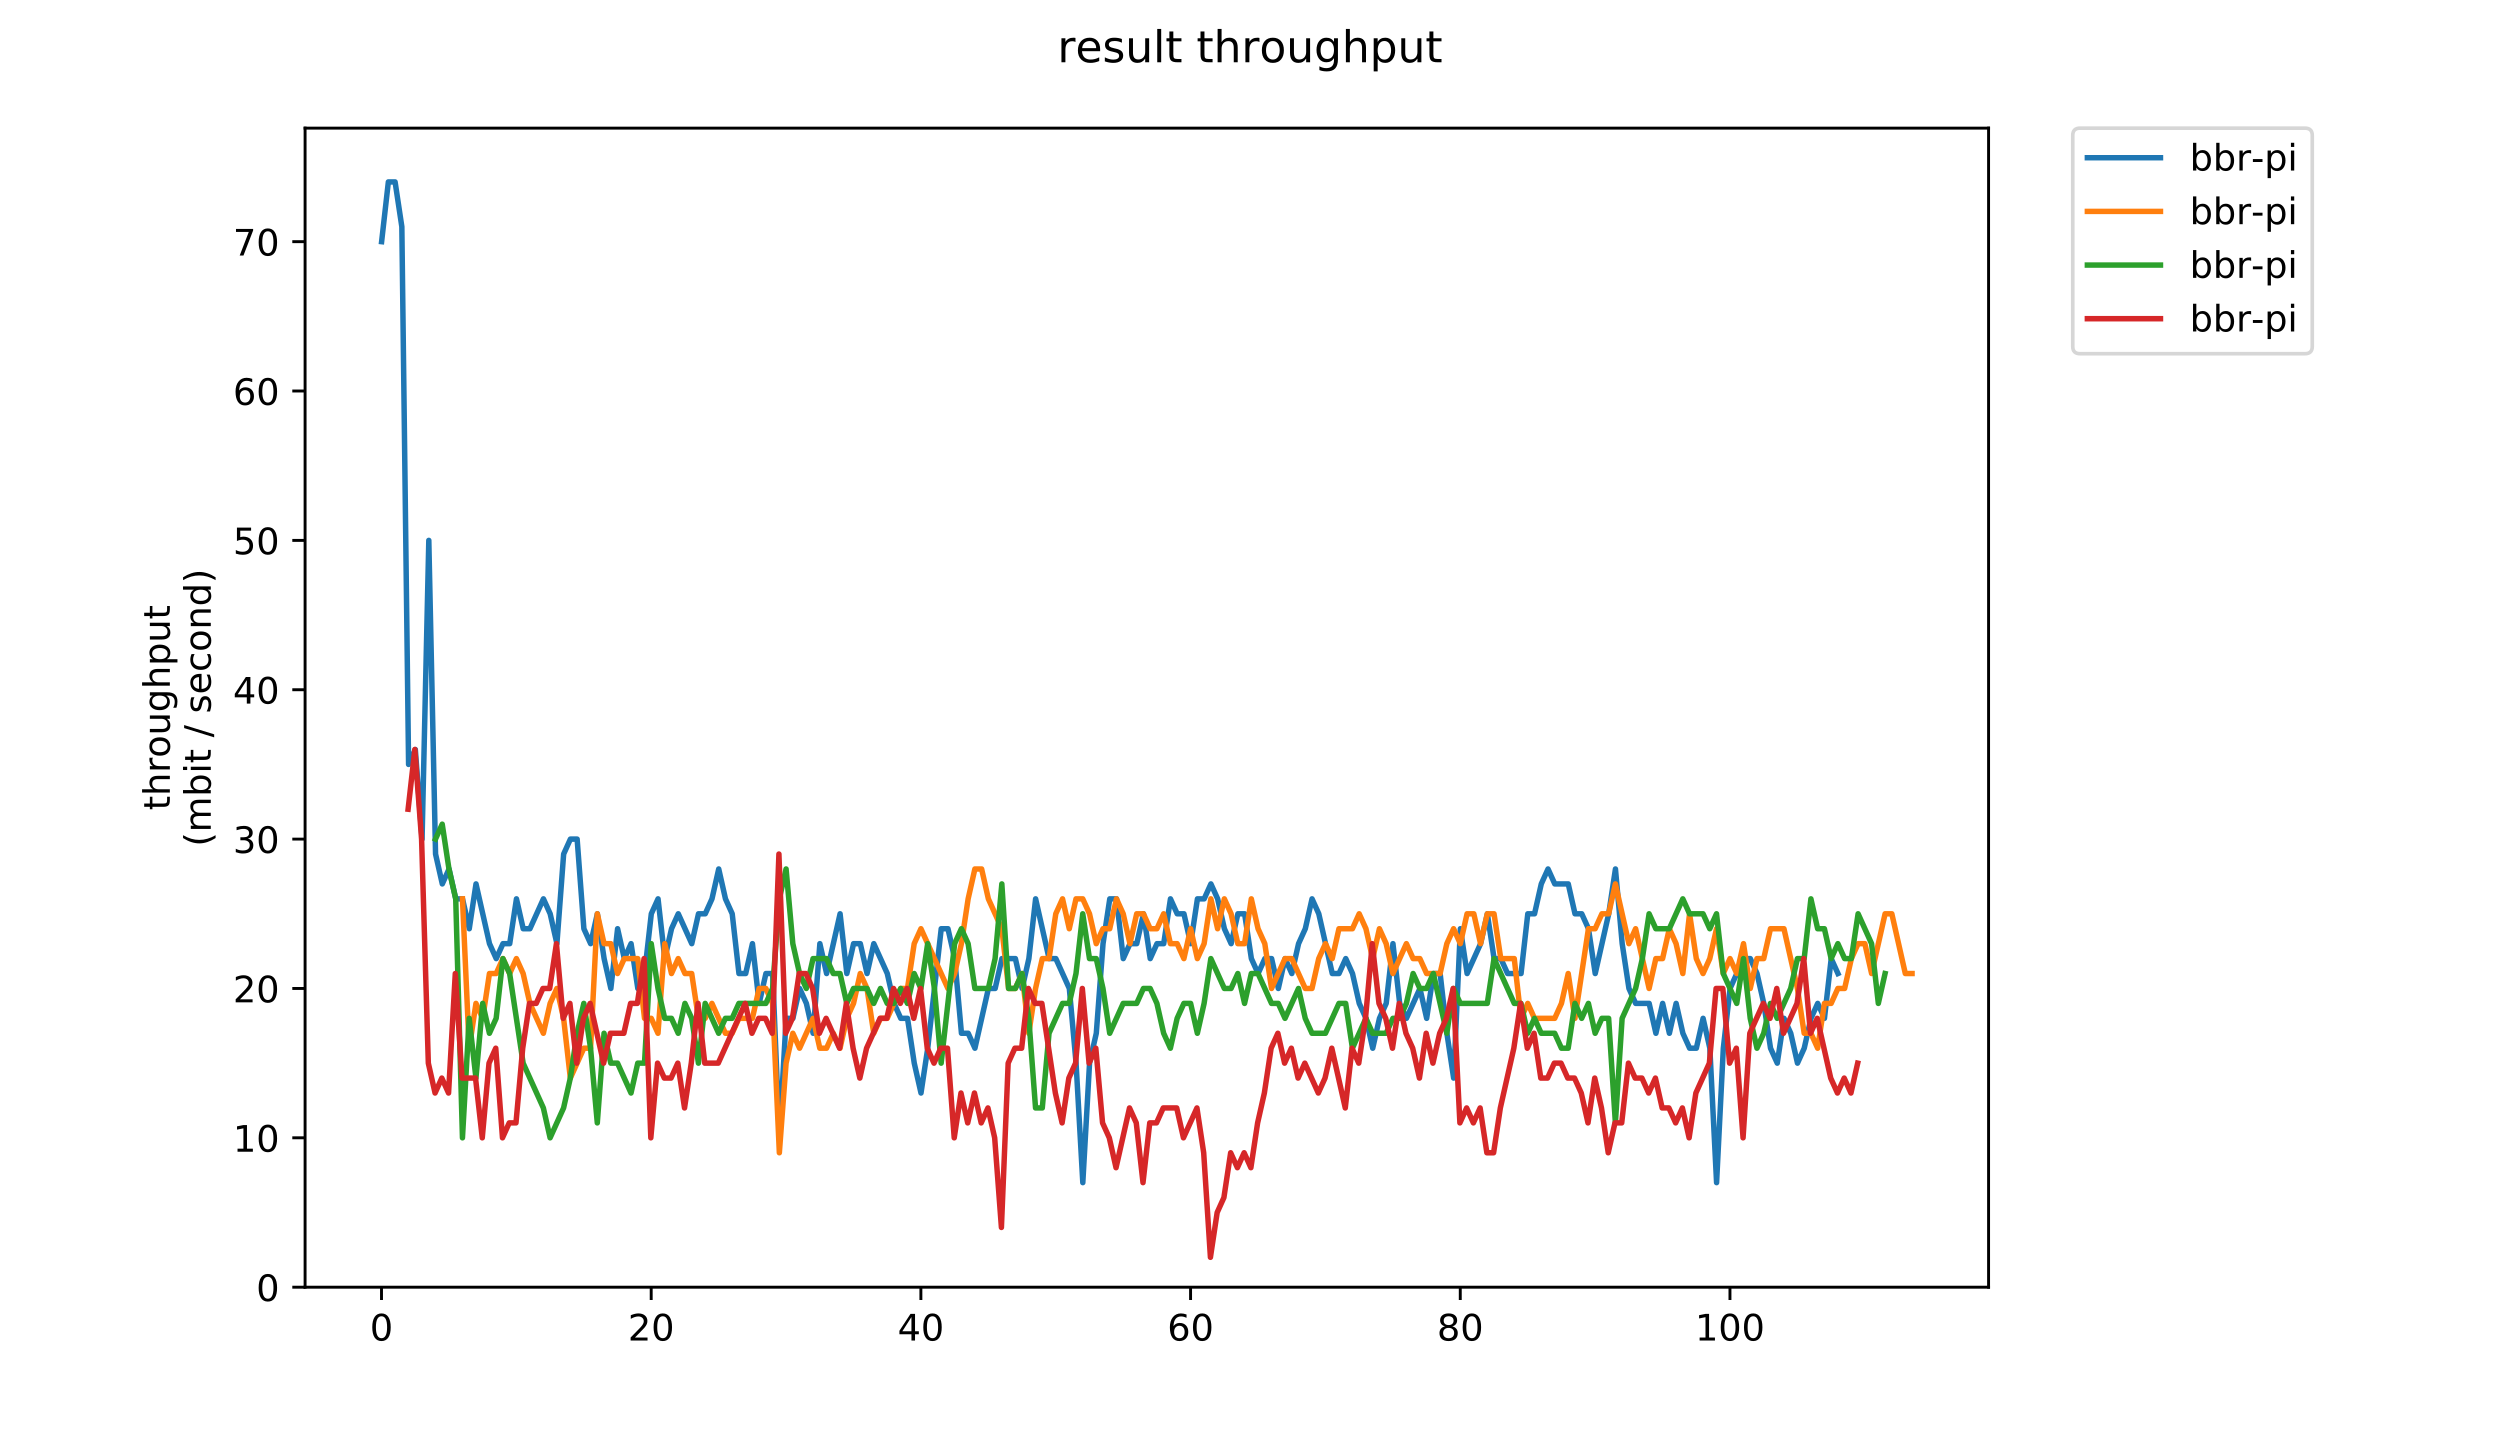 <?xml version="1.0" encoding="utf-8" standalone="no"?>
<!DOCTYPE svg PUBLIC "-//W3C//DTD SVG 1.1//EN"
  "http://www.w3.org/Graphics/SVG/1.1/DTD/svg11.dtd">
<!-- Created with matplotlib (https://matplotlib.org/) -->
<svg height="396pt" version="1.1" viewBox="0 0 684 396" width="684pt" xmlns="http://www.w3.org/2000/svg" xmlns:xlink="http://www.w3.org/1999/xlink">
 <defs>
  <style type="text/css">
*{stroke-linecap:butt;stroke-linejoin:round;}
  </style>
 </defs>
 <g id="figure_1">
  <g id="patch_1">
   <path d="M 0 396 
L 684 396 
L 684 0 
L 0 0 
z
" style="fill:#ffffff;"/>
  </g>
  <g id="axes_1">
   <g id="patch_2">
    <path d="M 83.472 352.174 
L 544.074 352.174 
L 544.074 35.062 
L 83.472 35.062 
z
" style="fill:#ffffff;"/>
   </g>
   <g id="matplotlib.axis_1">
    <g id="xtick_1">
     <g id="line2d_1">
      <defs>
       <path d="M 0 0 
L 0 3.5 
" id="m82fa3a134d" style="stroke:#000000;stroke-width:0.8;"/>
      </defs>
      <g>
       <use style="stroke:#000000;stroke-width:0.8;" x="104.379" xlink:href="#m82fa3a134d" y="352.174"/>
      </g>
     </g>
     <g id="text_1">
      <!-- 0 -->
      <defs>
       <path d="M 31.781 66.406 
Q 24.172 66.406 20.328 58.906 
Q 16.5 51.422 16.5 36.375 
Q 16.5 21.391 20.328 13.891 
Q 24.172 6.391 31.781 6.391 
Q 39.453 6.391 43.281 13.891 
Q 47.125 21.391 47.125 36.375 
Q 47.125 51.422 43.281 58.906 
Q 39.453 66.406 31.781 66.406 
z
M 31.781 74.219 
Q 44.047 74.219 50.516 64.516 
Q 56.984 54.828 56.984 36.375 
Q 56.984 17.969 50.516 8.266 
Q 44.047 -1.422 31.781 -1.422 
Q 19.531 -1.422 13.062 8.266 
Q 6.594 17.969 6.594 36.375 
Q 6.594 54.828 13.062 64.516 
Q 19.531 74.219 31.781 74.219 
z
" id="DejaVuSans-48"/>
      </defs>
      <g transform="translate(101.198 366.773)scale(0.1 -0.1)">
       <use xlink:href="#DejaVuSans-48"/>
      </g>
     </g>
    </g>
    <g id="xtick_2">
     <g id="line2d_2">
      <g>
       <use style="stroke:#000000;stroke-width:0.8;" x="178.167" xlink:href="#m82fa3a134d" y="352.174"/>
      </g>
     </g>
     <g id="text_2">
      <!-- 20 -->
      <defs>
       <path d="M 19.188 8.297 
L 53.609 8.297 
L 53.609 0 
L 7.328 0 
L 7.328 8.297 
Q 12.938 14.109 22.625 23.891 
Q 32.328 33.688 34.812 36.531 
Q 39.547 41.844 41.422 45.531 
Q 43.312 49.219 43.312 52.781 
Q 43.312 58.594 39.234 62.25 
Q 35.156 65.922 28.609 65.922 
Q 23.969 65.922 18.812 64.312 
Q 13.672 62.703 7.812 59.422 
L 7.812 69.391 
Q 13.766 71.781 18.938 73 
Q 24.125 74.219 28.422 74.219 
Q 39.75 74.219 46.484 68.547 
Q 53.219 62.891 53.219 53.422 
Q 53.219 48.922 51.531 44.891 
Q 49.859 40.875 45.406 35.406 
Q 44.188 33.984 37.641 27.219 
Q 31.109 20.453 19.188 8.297 
z
" id="DejaVuSans-50"/>
      </defs>
      <g transform="translate(171.804 366.773)scale(0.1 -0.1)">
       <use xlink:href="#DejaVuSans-50"/>
       <use x="63.623" xlink:href="#DejaVuSans-48"/>
      </g>
     </g>
    </g>
    <g id="xtick_3">
     <g id="line2d_3">
      <g>
       <use style="stroke:#000000;stroke-width:0.8;" x="251.954" xlink:href="#m82fa3a134d" y="352.174"/>
      </g>
     </g>
     <g id="text_3">
      <!-- 40 -->
      <defs>
       <path d="M 37.797 64.312 
L 12.891 25.391 
L 37.797 25.391 
z
M 35.203 72.906 
L 47.609 72.906 
L 47.609 25.391 
L 58.016 25.391 
L 58.016 17.188 
L 47.609 17.188 
L 47.609 0 
L 37.797 0 
L 37.797 17.188 
L 4.891 17.188 
L 4.891 26.703 
z
" id="DejaVuSans-52"/>
      </defs>
      <g transform="translate(245.592 366.773)scale(0.1 -0.1)">
       <use xlink:href="#DejaVuSans-52"/>
       <use x="63.623" xlink:href="#DejaVuSans-48"/>
      </g>
     </g>
    </g>
    <g id="xtick_4">
     <g id="line2d_4">
      <g>
       <use style="stroke:#000000;stroke-width:0.8;" x="325.741" xlink:href="#m82fa3a134d" y="352.174"/>
      </g>
     </g>
     <g id="text_4">
      <!-- 60 -->
      <defs>
       <path d="M 33.016 40.375 
Q 26.375 40.375 22.484 35.828 
Q 18.609 31.297 18.609 23.391 
Q 18.609 15.531 22.484 10.953 
Q 26.375 6.391 33.016 6.391 
Q 39.656 6.391 43.531 10.953 
Q 47.406 15.531 47.406 23.391 
Q 47.406 31.297 43.531 35.828 
Q 39.656 40.375 33.016 40.375 
z
M 52.594 71.297 
L 52.594 62.312 
Q 48.875 64.062 45.094 64.984 
Q 41.312 65.922 37.594 65.922 
Q 27.828 65.922 22.672 59.328 
Q 17.531 52.734 16.797 39.406 
Q 19.672 43.656 24.016 45.922 
Q 28.375 48.188 33.594 48.188 
Q 44.578 48.188 50.953 41.516 
Q 57.328 34.859 57.328 23.391 
Q 57.328 12.156 50.688 5.359 
Q 44.047 -1.422 33.016 -1.422 
Q 20.359 -1.422 13.672 8.266 
Q 6.984 17.969 6.984 36.375 
Q 6.984 53.656 15.188 63.938 
Q 23.391 74.219 37.203 74.219 
Q 40.922 74.219 44.703 73.484 
Q 48.484 72.75 52.594 71.297 
z
" id="DejaVuSans-54"/>
      </defs>
      <g transform="translate(319.379 366.773)scale(0.1 -0.1)">
       <use xlink:href="#DejaVuSans-54"/>
       <use x="63.623" xlink:href="#DejaVuSans-48"/>
      </g>
     </g>
    </g>
    <g id="xtick_5">
     <g id="line2d_5">
      <g>
       <use style="stroke:#000000;stroke-width:0.8;" x="399.529" xlink:href="#m82fa3a134d" y="352.174"/>
      </g>
     </g>
     <g id="text_5">
      <!-- 80 -->
      <defs>
       <path d="M 31.781 34.625 
Q 24.75 34.625 20.719 30.859 
Q 16.703 27.094 16.703 20.516 
Q 16.703 13.922 20.719 10.156 
Q 24.75 6.391 31.781 6.391 
Q 38.812 6.391 42.859 10.172 
Q 46.922 13.969 46.922 20.516 
Q 46.922 27.094 42.891 30.859 
Q 38.875 34.625 31.781 34.625 
z
M 21.922 38.812 
Q 15.578 40.375 12.031 44.719 
Q 8.5 49.078 8.5 55.328 
Q 8.5 64.062 14.719 69.141 
Q 20.953 74.219 31.781 74.219 
Q 42.672 74.219 48.875 69.141 
Q 55.078 64.062 55.078 55.328 
Q 55.078 49.078 51.531 44.719 
Q 48 40.375 41.703 38.812 
Q 48.828 37.156 52.797 32.312 
Q 56.781 27.484 56.781 20.516 
Q 56.781 9.906 50.312 4.234 
Q 43.844 -1.422 31.781 -1.422 
Q 19.734 -1.422 13.25 4.234 
Q 6.781 9.906 6.781 20.516 
Q 6.781 27.484 10.781 32.312 
Q 14.797 37.156 21.922 38.812 
z
M 18.312 54.391 
Q 18.312 48.734 21.844 45.562 
Q 25.391 42.391 31.781 42.391 
Q 38.141 42.391 41.719 45.562 
Q 45.312 48.734 45.312 54.391 
Q 45.312 60.062 41.719 63.234 
Q 38.141 66.406 31.781 66.406 
Q 25.391 66.406 21.844 63.234 
Q 18.312 60.062 18.312 54.391 
z
" id="DejaVuSans-56"/>
      </defs>
      <g transform="translate(393.166 366.773)scale(0.1 -0.1)">
       <use xlink:href="#DejaVuSans-56"/>
       <use x="63.623" xlink:href="#DejaVuSans-48"/>
      </g>
     </g>
    </g>
    <g id="xtick_6">
     <g id="line2d_6">
      <g>
       <use style="stroke:#000000;stroke-width:0.8;" x="473.316" xlink:href="#m82fa3a134d" y="352.174"/>
      </g>
     </g>
     <g id="text_6">
      <!-- 100 -->
      <defs>
       <path d="M 12.406 8.297 
L 28.516 8.297 
L 28.516 63.922 
L 10.984 60.406 
L 10.984 69.391 
L 28.422 72.906 
L 38.281 72.906 
L 38.281 8.297 
L 54.391 8.297 
L 54.391 0 
L 12.406 0 
z
" id="DejaVuSans-49"/>
      </defs>
      <g transform="translate(463.772 366.773)scale(0.1 -0.1)">
       <use xlink:href="#DejaVuSans-49"/>
       <use x="63.623" xlink:href="#DejaVuSans-48"/>
       <use x="127.246" xlink:href="#DejaVuSans-48"/>
      </g>
     </g>
    </g>
   </g>
   <g id="matplotlib.axis_2">
    <g id="ytick_1">
     <g id="line2d_7">
      <defs>
       <path d="M 0 0 
L -3.5 0 
" id="macd292e2a1" style="stroke:#000000;stroke-width:0.8;"/>
      </defs>
      <g>
       <use style="stroke:#000000;stroke-width:0.8;" x="83.472" xlink:href="#macd292e2a1" y="352.174"/>
      </g>
     </g>
     <g id="text_7">
      <!-- 0 -->
      <g transform="translate(70.11 355.973)scale(0.1 -0.1)">
       <use xlink:href="#DejaVuSans-48"/>
      </g>
     </g>
    </g>
    <g id="ytick_2">
     <g id="line2d_8">
      <g>
       <use style="stroke:#000000;stroke-width:0.8;" x="83.472" xlink:href="#macd292e2a1" y="311.309"/>
      </g>
     </g>
     <g id="text_8">
      <!-- 10 -->
      <g transform="translate(63.747 315.108)scale(0.1 -0.1)">
       <use xlink:href="#DejaVuSans-49"/>
       <use x="63.623" xlink:href="#DejaVuSans-48"/>
      </g>
     </g>
    </g>
    <g id="ytick_3">
     <g id="line2d_9">
      <g>
       <use style="stroke:#000000;stroke-width:0.8;" x="83.472" xlink:href="#macd292e2a1" y="270.444"/>
      </g>
     </g>
     <g id="text_9">
      <!-- 20 -->
      <g transform="translate(63.747 274.244)scale(0.1 -0.1)">
       <use xlink:href="#DejaVuSans-50"/>
       <use x="63.623" xlink:href="#DejaVuSans-48"/>
      </g>
     </g>
    </g>
    <g id="ytick_4">
     <g id="line2d_10">
      <g>
       <use style="stroke:#000000;stroke-width:0.8;" x="83.472" xlink:href="#macd292e2a1" y="229.579"/>
      </g>
     </g>
     <g id="text_10">
      <!-- 30 -->
      <defs>
       <path d="M 40.578 39.312 
Q 47.656 37.797 51.625 33 
Q 55.609 28.219 55.609 21.188 
Q 55.609 10.406 48.188 4.484 
Q 40.766 -1.422 27.094 -1.422 
Q 22.516 -1.422 17.656 -0.516 
Q 12.797 0.391 7.625 2.203 
L 7.625 11.719 
Q 11.719 9.328 16.594 8.109 
Q 21.484 6.891 26.812 6.891 
Q 36.078 6.891 40.938 10.547 
Q 45.797 14.203 45.797 21.188 
Q 45.797 27.641 41.281 31.266 
Q 36.766 34.906 28.719 34.906 
L 20.219 34.906 
L 20.219 43.016 
L 29.109 43.016 
Q 36.375 43.016 40.234 45.922 
Q 44.094 48.828 44.094 54.297 
Q 44.094 59.906 40.109 62.906 
Q 36.141 65.922 28.719 65.922 
Q 24.656 65.922 20.016 65.031 
Q 15.375 64.156 9.812 62.312 
L 9.812 71.094 
Q 15.438 72.656 20.344 73.438 
Q 25.25 74.219 29.594 74.219 
Q 40.828 74.219 47.359 69.109 
Q 53.906 64.016 53.906 55.328 
Q 53.906 49.266 50.438 45.094 
Q 46.969 40.922 40.578 39.312 
z
" id="DejaVuSans-51"/>
      </defs>
      <g transform="translate(63.747 233.379)scale(0.1 -0.1)">
       <use xlink:href="#DejaVuSans-51"/>
       <use x="63.623" xlink:href="#DejaVuSans-48"/>
      </g>
     </g>
    </g>
    <g id="ytick_5">
     <g id="line2d_11">
      <g>
       <use style="stroke:#000000;stroke-width:0.8;" x="83.472" xlink:href="#macd292e2a1" y="188.715"/>
      </g>
     </g>
     <g id="text_11">
      <!-- 40 -->
      <g transform="translate(63.747 192.514)scale(0.1 -0.1)">
       <use xlink:href="#DejaVuSans-52"/>
       <use x="63.623" xlink:href="#DejaVuSans-48"/>
      </g>
     </g>
    </g>
    <g id="ytick_6">
     <g id="line2d_12">
      <g>
       <use style="stroke:#000000;stroke-width:0.8;" x="83.472" xlink:href="#macd292e2a1" y="147.85"/>
      </g>
     </g>
     <g id="text_12">
      <!-- 50 -->
      <defs>
       <path d="M 10.797 72.906 
L 49.516 72.906 
L 49.516 64.594 
L 19.828 64.594 
L 19.828 46.734 
Q 21.969 47.469 24.109 47.828 
Q 26.266 48.188 28.422 48.188 
Q 40.625 48.188 47.75 41.5 
Q 54.891 34.812 54.891 23.391 
Q 54.891 11.625 47.562 5.094 
Q 40.234 -1.422 26.906 -1.422 
Q 22.312 -1.422 17.547 -0.641 
Q 12.797 0.141 7.719 1.703 
L 7.719 11.625 
Q 12.109 9.234 16.797 8.062 
Q 21.484 6.891 26.703 6.891 
Q 35.156 6.891 40.078 11.328 
Q 45.016 15.766 45.016 23.391 
Q 45.016 31 40.078 35.438 
Q 35.156 39.891 26.703 39.891 
Q 22.75 39.891 18.812 39.016 
Q 14.891 38.141 10.797 36.281 
z
" id="DejaVuSans-53"/>
      </defs>
      <g transform="translate(63.747 151.649)scale(0.1 -0.1)">
       <use xlink:href="#DejaVuSans-53"/>
       <use x="63.623" xlink:href="#DejaVuSans-48"/>
      </g>
     </g>
    </g>
    <g id="ytick_7">
     <g id="line2d_13">
      <g>
       <use style="stroke:#000000;stroke-width:0.8;" x="83.472" xlink:href="#macd292e2a1" y="106.985"/>
      </g>
     </g>
     <g id="text_13">
      <!-- 60 -->
      <g transform="translate(63.747 110.784)scale(0.1 -0.1)">
       <use xlink:href="#DejaVuSans-54"/>
       <use x="63.623" xlink:href="#DejaVuSans-48"/>
      </g>
     </g>
    </g>
    <g id="ytick_8">
     <g id="line2d_14">
      <g>
       <use style="stroke:#000000;stroke-width:0.8;" x="83.472" xlink:href="#macd292e2a1" y="66.12"/>
      </g>
     </g>
     <g id="text_14">
      <!-- 70 -->
      <defs>
       <path d="M 8.203 72.906 
L 55.078 72.906 
L 55.078 68.703 
L 28.609 0 
L 18.312 0 
L 43.219 64.594 
L 8.203 64.594 
z
" id="DejaVuSans-55"/>
      </defs>
      <g transform="translate(63.747 69.919)scale(0.1 -0.1)">
       <use xlink:href="#DejaVuSans-55"/>
       <use x="63.623" xlink:href="#DejaVuSans-48"/>
      </g>
     </g>
    </g>
    <g id="text_15">
     <!-- throughput -->
     <defs>
      <path d="M 18.312 70.219 
L 18.312 54.688 
L 36.812 54.688 
L 36.812 47.703 
L 18.312 47.703 
L 18.312 18.016 
Q 18.312 11.328 20.141 9.422 
Q 21.969 7.516 27.594 7.516 
L 36.812 7.516 
L 36.812 0 
L 27.594 0 
Q 17.188 0 13.234 3.875 
Q 9.281 7.766 9.281 18.016 
L 9.281 47.703 
L 2.688 47.703 
L 2.688 54.688 
L 9.281 54.688 
L 9.281 70.219 
z
" id="DejaVuSans-116"/>
      <path d="M 54.891 33.016 
L 54.891 0 
L 45.906 0 
L 45.906 32.719 
Q 45.906 40.484 42.875 44.328 
Q 39.844 48.188 33.797 48.188 
Q 26.516 48.188 22.312 43.547 
Q 18.109 38.922 18.109 30.906 
L 18.109 0 
L 9.078 0 
L 9.078 75.984 
L 18.109 75.984 
L 18.109 46.188 
Q 21.344 51.125 25.703 53.562 
Q 30.078 56 35.797 56 
Q 45.219 56 50.047 50.172 
Q 54.891 44.344 54.891 33.016 
z
" id="DejaVuSans-104"/>
      <path d="M 41.109 46.297 
Q 39.594 47.172 37.812 47.578 
Q 36.031 48 33.891 48 
Q 26.266 48 22.188 43.047 
Q 18.109 38.094 18.109 28.812 
L 18.109 0 
L 9.078 0 
L 9.078 54.688 
L 18.109 54.688 
L 18.109 46.188 
Q 20.953 51.172 25.484 53.578 
Q 30.031 56 36.531 56 
Q 37.453 56 38.578 55.875 
Q 39.703 55.766 41.062 55.516 
z
" id="DejaVuSans-114"/>
      <path d="M 30.609 48.391 
Q 23.391 48.391 19.188 42.75 
Q 14.984 37.109 14.984 27.297 
Q 14.984 17.484 19.156 11.844 
Q 23.344 6.203 30.609 6.203 
Q 37.797 6.203 41.984 11.859 
Q 46.188 17.531 46.188 27.297 
Q 46.188 37.016 41.984 42.703 
Q 37.797 48.391 30.609 48.391 
z
M 30.609 56 
Q 42.328 56 49.016 48.375 
Q 55.719 40.766 55.719 27.297 
Q 55.719 13.875 49.016 6.219 
Q 42.328 -1.422 30.609 -1.422 
Q 18.844 -1.422 12.172 6.219 
Q 5.516 13.875 5.516 27.297 
Q 5.516 40.766 12.172 48.375 
Q 18.844 56 30.609 56 
z
" id="DejaVuSans-111"/>
      <path d="M 8.5 21.578 
L 8.5 54.688 
L 17.484 54.688 
L 17.484 21.922 
Q 17.484 14.156 20.5 10.266 
Q 23.531 6.391 29.594 6.391 
Q 36.859 6.391 41.078 11.031 
Q 45.312 15.672 45.312 23.688 
L 45.312 54.688 
L 54.297 54.688 
L 54.297 0 
L 45.312 0 
L 45.312 8.406 
Q 42.047 3.422 37.719 1 
Q 33.406 -1.422 27.688 -1.422 
Q 18.266 -1.422 13.375 4.438 
Q 8.5 10.297 8.5 21.578 
z
M 31.109 56 
z
" id="DejaVuSans-117"/>
      <path d="M 45.406 27.984 
Q 45.406 37.75 41.375 43.109 
Q 37.359 48.484 30.078 48.484 
Q 22.859 48.484 18.828 43.109 
Q 14.797 37.75 14.797 27.984 
Q 14.797 18.266 18.828 12.891 
Q 22.859 7.516 30.078 7.516 
Q 37.359 7.516 41.375 12.891 
Q 45.406 18.266 45.406 27.984 
z
M 54.391 6.781 
Q 54.391 -7.172 48.188 -13.984 
Q 42 -20.797 29.203 -20.797 
Q 24.469 -20.797 20.266 -20.094 
Q 16.062 -19.391 12.109 -17.922 
L 12.109 -9.188 
Q 16.062 -11.328 19.922 -12.344 
Q 23.781 -13.375 27.781 -13.375 
Q 36.625 -13.375 41.016 -8.766 
Q 45.406 -4.156 45.406 5.172 
L 45.406 9.625 
Q 42.625 4.781 38.281 2.391 
Q 33.938 0 27.875 0 
Q 17.828 0 11.672 7.656 
Q 5.516 15.328 5.516 27.984 
Q 5.516 40.672 11.672 48.328 
Q 17.828 56 27.875 56 
Q 33.938 56 38.281 53.609 
Q 42.625 51.219 45.406 46.391 
L 45.406 54.688 
L 54.391 54.688 
z
" id="DejaVuSans-103"/>
      <path d="M 18.109 8.203 
L 18.109 -20.797 
L 9.078 -20.797 
L 9.078 54.688 
L 18.109 54.688 
L 18.109 46.391 
Q 20.953 51.266 25.266 53.625 
Q 29.594 56 35.594 56 
Q 45.562 56 51.781 48.094 
Q 58.016 40.188 58.016 27.297 
Q 58.016 14.406 51.781 6.484 
Q 45.562 -1.422 35.594 -1.422 
Q 29.594 -1.422 25.266 0.953 
Q 20.953 3.328 18.109 8.203 
z
M 48.688 27.297 
Q 48.688 37.203 44.609 42.844 
Q 40.531 48.484 33.406 48.484 
Q 26.266 48.484 22.188 42.844 
Q 18.109 37.203 18.109 27.297 
Q 18.109 17.391 22.188 11.75 
Q 26.266 6.109 33.406 6.109 
Q 40.531 6.109 44.609 11.75 
Q 48.688 17.391 48.688 27.297 
z
" id="DejaVuSans-112"/>
     </defs>
     <g transform="translate(46.47 221.675)rotate(-90)scale(0.1 -0.1)">
      <use xlink:href="#DejaVuSans-116"/>
      <use x="39.209" xlink:href="#DejaVuSans-104"/>
      <use x="102.588" xlink:href="#DejaVuSans-114"/>
      <use x="143.67" xlink:href="#DejaVuSans-111"/>
      <use x="204.852" xlink:href="#DejaVuSans-117"/>
      <use x="268.23" xlink:href="#DejaVuSans-103"/>
      <use x="331.707" xlink:href="#DejaVuSans-104"/>
      <use x="395.086" xlink:href="#DejaVuSans-112"/>
      <use x="458.562" xlink:href="#DejaVuSans-117"/>
      <use x="521.941" xlink:href="#DejaVuSans-116"/>
     </g>
     <!-- (mbit / second) -->
     <defs>
      <path d="M 31 75.875 
Q 24.469 64.656 21.281 53.656 
Q 18.109 42.672 18.109 31.391 
Q 18.109 20.125 21.312 9.062 
Q 24.516 -2 31 -13.188 
L 23.188 -13.188 
Q 15.875 -1.703 12.234 9.375 
Q 8.594 20.453 8.594 31.391 
Q 8.594 42.281 12.203 53.312 
Q 15.828 64.359 23.188 75.875 
z
" id="DejaVuSans-40"/>
      <path d="M 52 44.188 
Q 55.375 50.25 60.062 53.125 
Q 64.75 56 71.094 56 
Q 79.641 56 84.281 50.016 
Q 88.922 44.047 88.922 33.016 
L 88.922 0 
L 79.891 0 
L 79.891 32.719 
Q 79.891 40.578 77.094 44.375 
Q 74.312 48.188 68.609 48.188 
Q 61.625 48.188 57.562 43.547 
Q 53.516 38.922 53.516 30.906 
L 53.516 0 
L 44.484 0 
L 44.484 32.719 
Q 44.484 40.625 41.703 44.406 
Q 38.922 48.188 33.109 48.188 
Q 26.219 48.188 22.156 43.531 
Q 18.109 38.875 18.109 30.906 
L 18.109 0 
L 9.078 0 
L 9.078 54.688 
L 18.109 54.688 
L 18.109 46.188 
Q 21.188 51.219 25.484 53.609 
Q 29.781 56 35.688 56 
Q 41.656 56 45.828 52.969 
Q 50 49.953 52 44.188 
z
" id="DejaVuSans-109"/>
      <path d="M 48.688 27.297 
Q 48.688 37.203 44.609 42.844 
Q 40.531 48.484 33.406 48.484 
Q 26.266 48.484 22.188 42.844 
Q 18.109 37.203 18.109 27.297 
Q 18.109 17.391 22.188 11.75 
Q 26.266 6.109 33.406 6.109 
Q 40.531 6.109 44.609 11.75 
Q 48.688 17.391 48.688 27.297 
z
M 18.109 46.391 
Q 20.953 51.266 25.266 53.625 
Q 29.594 56 35.594 56 
Q 45.562 56 51.781 48.094 
Q 58.016 40.188 58.016 27.297 
Q 58.016 14.406 51.781 6.484 
Q 45.562 -1.422 35.594 -1.422 
Q 29.594 -1.422 25.266 0.953 
Q 20.953 3.328 18.109 8.203 
L 18.109 0 
L 9.078 0 
L 9.078 75.984 
L 18.109 75.984 
z
" id="DejaVuSans-98"/>
      <path d="M 9.422 54.688 
L 18.406 54.688 
L 18.406 0 
L 9.422 0 
z
M 9.422 75.984 
L 18.406 75.984 
L 18.406 64.594 
L 9.422 64.594 
z
" id="DejaVuSans-105"/>
      <path id="DejaVuSans-32"/>
      <path d="M 25.391 72.906 
L 33.688 72.906 
L 8.297 -9.281 
L 0 -9.281 
z
" id="DejaVuSans-47"/>
      <path d="M 44.281 53.078 
L 44.281 44.578 
Q 40.484 46.531 36.375 47.5 
Q 32.281 48.484 27.875 48.484 
Q 21.188 48.484 17.844 46.438 
Q 14.5 44.391 14.5 40.281 
Q 14.5 37.156 16.891 35.375 
Q 19.281 33.594 26.516 31.984 
L 29.594 31.297 
Q 39.156 29.25 43.188 25.516 
Q 47.219 21.781 47.219 15.094 
Q 47.219 7.469 41.188 3.016 
Q 35.156 -1.422 24.609 -1.422 
Q 20.219 -1.422 15.453 -0.562 
Q 10.688 0.297 5.422 2 
L 5.422 11.281 
Q 10.406 8.688 15.234 7.391 
Q 20.062 6.109 24.812 6.109 
Q 31.156 6.109 34.562 8.281 
Q 37.984 10.453 37.984 14.406 
Q 37.984 18.062 35.516 20.016 
Q 33.062 21.969 24.703 23.781 
L 21.578 24.516 
Q 13.234 26.266 9.516 29.906 
Q 5.812 33.547 5.812 39.891 
Q 5.812 47.609 11.281 51.797 
Q 16.75 56 26.812 56 
Q 31.781 56 36.172 55.266 
Q 40.578 54.547 44.281 53.078 
z
" id="DejaVuSans-115"/>
      <path d="M 56.203 29.594 
L 56.203 25.203 
L 14.891 25.203 
Q 15.484 15.922 20.484 11.062 
Q 25.484 6.203 34.422 6.203 
Q 39.594 6.203 44.453 7.469 
Q 49.312 8.734 54.109 11.281 
L 54.109 2.781 
Q 49.266 0.734 44.188 -0.344 
Q 39.109 -1.422 33.891 -1.422 
Q 20.797 -1.422 13.156 6.188 
Q 5.516 13.812 5.516 26.812 
Q 5.516 40.234 12.766 48.109 
Q 20.016 56 32.328 56 
Q 43.359 56 49.781 48.891 
Q 56.203 41.797 56.203 29.594 
z
M 47.219 32.234 
Q 47.125 39.594 43.094 43.984 
Q 39.062 48.391 32.422 48.391 
Q 24.906 48.391 20.391 44.141 
Q 15.875 39.891 15.188 32.172 
z
" id="DejaVuSans-101"/>
      <path d="M 48.781 52.594 
L 48.781 44.188 
Q 44.969 46.297 41.141 47.344 
Q 37.312 48.391 33.406 48.391 
Q 24.656 48.391 19.812 42.844 
Q 14.984 37.312 14.984 27.297 
Q 14.984 17.281 19.812 11.734 
Q 24.656 6.203 33.406 6.203 
Q 37.312 6.203 41.141 7.25 
Q 44.969 8.297 48.781 10.406 
L 48.781 2.094 
Q 45.016 0.344 40.984 -0.531 
Q 36.969 -1.422 32.422 -1.422 
Q 20.062 -1.422 12.781 6.344 
Q 5.516 14.109 5.516 27.297 
Q 5.516 40.672 12.859 48.328 
Q 20.219 56 33.016 56 
Q 37.156 56 41.109 55.141 
Q 45.062 54.297 48.781 52.594 
z
" id="DejaVuSans-99"/>
      <path d="M 54.891 33.016 
L 54.891 0 
L 45.906 0 
L 45.906 32.719 
Q 45.906 40.484 42.875 44.328 
Q 39.844 48.188 33.797 48.188 
Q 26.516 48.188 22.312 43.547 
Q 18.109 38.922 18.109 30.906 
L 18.109 0 
L 9.078 0 
L 9.078 54.688 
L 18.109 54.688 
L 18.109 46.188 
Q 21.344 51.125 25.703 53.562 
Q 30.078 56 35.797 56 
Q 45.219 56 50.047 50.172 
Q 54.891 44.344 54.891 33.016 
z
" id="DejaVuSans-110"/>
      <path d="M 45.406 46.391 
L 45.406 75.984 
L 54.391 75.984 
L 54.391 0 
L 45.406 0 
L 45.406 8.203 
Q 42.578 3.328 38.25 0.953 
Q 33.938 -1.422 27.875 -1.422 
Q 17.969 -1.422 11.734 6.484 
Q 5.516 14.406 5.516 27.297 
Q 5.516 40.188 11.734 48.094 
Q 17.969 56 27.875 56 
Q 33.938 56 38.25 53.625 
Q 42.578 51.266 45.406 46.391 
z
M 14.797 27.297 
Q 14.797 17.391 18.875 11.75 
Q 22.953 6.109 30.078 6.109 
Q 37.203 6.109 41.297 11.75 
Q 45.406 17.391 45.406 27.297 
Q 45.406 37.203 41.297 42.844 
Q 37.203 48.484 30.078 48.484 
Q 22.953 48.484 18.875 42.844 
Q 14.797 37.203 14.797 27.297 
z
" id="DejaVuSans-100"/>
      <path d="M 8.016 75.875 
L 15.828 75.875 
Q 23.141 64.359 26.781 53.312 
Q 30.422 42.281 30.422 31.391 
Q 30.422 20.453 26.781 9.375 
Q 23.141 -1.703 15.828 -13.188 
L 8.016 -13.188 
Q 14.5 -2 17.703 9.062 
Q 20.906 20.125 20.906 31.391 
Q 20.906 42.672 17.703 53.656 
Q 14.5 64.656 8.016 75.875 
z
" id="DejaVuSans-41"/>
     </defs>
     <g transform="translate(57.668 231.609)rotate(-90)scale(0.1 -0.1)">
      <use xlink:href="#DejaVuSans-40"/>
      <use x="39.014" xlink:href="#DejaVuSans-109"/>
      <use x="136.426" xlink:href="#DejaVuSans-98"/>
      <use x="199.902" xlink:href="#DejaVuSans-105"/>
      <use x="227.686" xlink:href="#DejaVuSans-116"/>
      <use x="266.895" xlink:href="#DejaVuSans-32"/>
      <use x="298.682" xlink:href="#DejaVuSans-47"/>
      <use x="332.373" xlink:href="#DejaVuSans-32"/>
      <use x="364.16" xlink:href="#DejaVuSans-115"/>
      <use x="416.26" xlink:href="#DejaVuSans-101"/>
      <use x="477.783" xlink:href="#DejaVuSans-99"/>
      <use x="532.764" xlink:href="#DejaVuSans-111"/>
      <use x="593.945" xlink:href="#DejaVuSans-110"/>
      <use x="657.324" xlink:href="#DejaVuSans-100"/>
      <use x="720.801" xlink:href="#DejaVuSans-41"/>
     </g>
    </g>
   </g>
   <g id="line2d_15">
    <path clip-path="url(#p3fb1a2e0da)" d="M 104.409 66.12 
L 106.253 49.774 
L 108.098 49.774 
L 109.943 62.033 
L 111.788 209.147 
L 113.632 205.061 
L 115.477 229.579 
L 117.322 147.85 
L 119.166 233.666 
L 121.011 241.839 
L 122.856 237.752 
L 124.7 245.925 
L 126.545 245.925 
L 128.39 254.098 
L 130.234 241.839 
L 133.924 258.185 
L 135.768 262.271 
L 137.613 258.185 
L 139.458 258.185 
L 141.302 245.925 
L 143.147 254.098 
L 144.992 254.098 
L 148.681 245.925 
L 150.526 250.012 
L 152.371 258.185 
L 154.215 233.666 
L 156.06 229.579 
L 157.905 229.579 
L 159.749 254.098 
L 161.594 258.185 
L 163.439 250.012 
L 165.283 262.271 
L 167.128 270.444 
L 168.973 254.098 
L 170.817 262.271 
L 172.662 258.185 
L 174.507 270.444 
L 176.351 266.358 
L 178.196 250.012 
L 180.041 245.925 
L 181.886 262.271 
L 183.73 254.098 
L 185.575 250.012 
L 189.264 258.185 
L 191.109 250.012 
L 192.954 250.012 
L 194.798 245.925 
L 196.643 237.752 
L 198.488 245.925 
L 200.332 250.012 
L 202.177 266.358 
L 204.022 266.358 
L 205.866 258.185 
L 207.711 274.531 
L 209.556 266.358 
L 211.4 266.358 
L 213.245 311.309 
L 215.09 278.617 
L 216.935 278.617 
L 218.779 270.444 
L 220.624 274.531 
L 222.469 282.704 
L 224.313 258.185 
L 226.158 266.358 
L 229.847 250.012 
L 231.692 266.358 
L 233.537 258.185 
L 235.381 258.185 
L 237.226 266.358 
L 239.071 258.185 
L 242.76 266.358 
L 244.605 274.531 
L 246.45 278.617 
L 248.294 278.617 
L 250.139 290.877 
L 251.984 299.05 
L 253.828 286.79 
L 257.518 254.098 
L 259.362 254.098 
L 261.207 262.271 
L 263.052 282.704 
L 264.896 282.704 
L 266.741 286.79 
L 270.43 270.444 
L 272.275 270.444 
L 274.12 262.271 
L 277.809 262.271 
L 279.654 270.444 
L 281.499 262.271 
L 283.343 245.925 
L 287.033 262.271 
L 288.877 262.271 
L 292.567 270.444 
L 294.411 290.877 
L 296.256 323.569 
L 298.101 290.877 
L 299.945 282.704 
L 301.79 258.185 
L 303.635 245.925 
L 305.479 245.925 
L 307.324 262.271 
L 309.169 258.185 
L 311.013 258.185 
L 312.858 250.012 
L 314.703 262.271 
L 316.548 258.185 
L 318.392 258.185 
L 320.237 245.925 
L 322.082 250.012 
L 323.926 250.012 
L 325.771 258.185 
L 327.616 245.925 
L 329.46 245.925 
L 331.305 241.839 
L 333.15 245.925 
L 334.994 254.098 
L 336.839 258.185 
L 338.684 250.012 
L 340.528 250.012 
L 342.373 262.271 
L 344.218 266.358 
L 346.062 262.271 
L 347.907 262.271 
L 349.752 270.444 
L 351.597 262.271 
L 353.441 266.358 
L 355.286 258.185 
L 357.131 254.098 
L 358.975 245.925 
L 360.82 250.012 
L 364.509 266.358 
L 366.354 266.358 
L 368.199 262.271 
L 370.043 266.358 
L 371.888 274.531 
L 373.733 278.617 
L 375.577 286.79 
L 377.422 278.617 
L 379.267 274.531 
L 381.111 258.185 
L 382.956 274.531 
L 384.801 278.617 
L 388.49 270.444 
L 390.335 278.617 
L 392.18 266.358 
L 394.024 266.358 
L 395.869 282.704 
L 397.714 294.963 
L 399.558 254.098 
L 401.403 266.358 
L 405.092 258.185 
L 406.937 250.012 
L 408.782 262.271 
L 410.626 262.271 
L 412.471 266.358 
L 416.161 266.358 
L 418.005 250.012 
L 419.85 250.012 
L 421.695 241.839 
L 423.539 237.752 
L 425.384 241.839 
L 429.073 241.839 
L 430.918 250.012 
L 432.763 250.012 
L 434.607 254.098 
L 436.452 266.358 
L 440.141 250.012 
L 441.986 237.752 
L 443.831 258.185 
L 445.675 270.444 
L 447.52 274.531 
L 451.21 274.531 
L 453.054 282.704 
L 454.899 274.531 
L 456.744 282.704 
L 458.588 274.531 
L 460.433 282.704 
L 462.278 286.79 
L 464.122 286.79 
L 465.967 278.617 
L 467.812 286.79 
L 469.656 323.569 
L 471.501 286.79 
L 473.346 270.444 
L 477.035 262.271 
L 478.88 262.271 
L 480.724 266.358 
L 482.569 274.531 
L 484.414 286.79 
L 486.259 290.877 
L 488.103 278.617 
L 489.948 282.704 
L 491.793 290.877 
L 493.637 286.79 
L 495.482 278.617 
L 497.327 274.531 
L 499.171 278.617 
L 501.016 262.271 
L 502.861 266.358 
L 502.861 266.358 
" style="fill:none;stroke:#1f77b4;stroke-linecap:square;stroke-width:1.5;"/>
   </g>
   <g id="line2d_16">
    <path clip-path="url(#p3fb1a2e0da)" d="M 126.53 245.925 
L 128.375 286.79 
L 130.22 274.531 
L 132.064 278.617 
L 133.909 266.358 
L 135.754 266.358 
L 137.598 262.271 
L 139.443 266.358 
L 141.288 262.271 
L 143.132 266.358 
L 144.977 274.531 
L 148.666 282.704 
L 150.511 274.531 
L 152.356 270.444 
L 154.201 278.617 
L 156.045 294.963 
L 159.735 286.79 
L 161.579 286.79 
L 163.424 250.012 
L 165.269 258.185 
L 167.113 258.185 
L 168.958 266.358 
L 170.803 262.271 
L 174.492 262.271 
L 176.337 278.617 
L 178.181 278.617 
L 180.026 282.704 
L 181.871 258.185 
L 183.715 266.358 
L 185.56 262.271 
L 187.405 266.358 
L 189.25 266.358 
L 191.094 278.617 
L 192.939 278.617 
L 194.784 274.531 
L 198.473 282.704 
L 200.318 282.704 
L 202.162 278.617 
L 205.852 278.617 
L 207.696 270.444 
L 209.541 270.444 
L 211.386 274.531 
L 213.23 315.396 
L 215.075 290.877 
L 216.92 282.704 
L 218.764 286.79 
L 222.454 278.617 
L 224.299 286.79 
L 226.143 286.79 
L 227.988 282.704 
L 229.833 286.79 
L 231.677 278.617 
L 233.522 274.531 
L 235.367 266.358 
L 237.211 270.444 
L 239.056 282.704 
L 240.901 278.617 
L 242.745 278.617 
L 246.435 270.444 
L 248.279 270.444 
L 250.124 258.185 
L 251.969 254.098 
L 259.348 270.444 
L 261.192 266.358 
L 263.037 258.185 
L 264.882 245.925 
L 266.726 237.752 
L 268.571 237.752 
L 270.416 245.925 
L 274.105 254.098 
L 275.95 270.444 
L 277.794 270.444 
L 279.639 266.358 
L 281.484 282.704 
L 283.328 270.444 
L 285.173 262.271 
L 287.018 262.271 
L 288.863 250.012 
L 290.707 245.925 
L 292.552 254.098 
L 294.397 245.925 
L 296.241 245.925 
L 298.086 250.012 
L 299.931 258.185 
L 301.775 254.098 
L 303.62 254.098 
L 305.465 245.925 
L 307.309 250.012 
L 309.154 258.185 
L 310.999 250.012 
L 312.843 250.012 
L 314.688 254.098 
L 316.533 254.098 
L 318.377 250.012 
L 320.222 258.185 
L 322.067 258.185 
L 323.912 262.271 
L 325.756 254.098 
L 327.601 262.271 
L 329.446 258.185 
L 331.29 245.925 
L 333.135 254.098 
L 334.98 245.925 
L 336.824 250.012 
L 338.669 258.185 
L 340.514 258.185 
L 342.358 245.925 
L 344.203 254.098 
L 346.048 258.185 
L 347.892 270.444 
L 351.582 262.271 
L 353.426 262.271 
L 357.116 270.444 
L 358.961 270.444 
L 360.805 262.271 
L 362.65 258.185 
L 364.495 262.271 
L 366.339 254.098 
L 370.029 254.098 
L 371.873 250.012 
L 373.718 254.098 
L 375.563 262.271 
L 377.407 254.098 
L 379.252 258.185 
L 381.097 266.358 
L 384.786 258.185 
L 386.631 262.271 
L 388.475 262.271 
L 390.32 266.358 
L 394.01 266.358 
L 395.854 258.185 
L 397.699 254.098 
L 399.544 258.185 
L 401.388 250.012 
L 403.233 250.012 
L 405.078 258.185 
L 406.922 250.012 
L 408.767 250.012 
L 410.612 262.271 
L 414.301 262.271 
L 416.146 278.617 
L 417.99 274.531 
L 419.835 278.617 
L 425.369 278.617 
L 427.214 274.531 
L 429.059 266.358 
L 430.903 278.617 
L 434.593 254.098 
L 436.437 254.098 
L 438.282 250.012 
L 440.127 250.012 
L 441.971 241.839 
L 445.661 258.185 
L 447.505 254.098 
L 451.195 270.444 
L 453.039 262.271 
L 454.884 262.271 
L 456.729 254.098 
L 458.574 258.185 
L 460.418 266.358 
L 462.263 250.012 
L 464.108 262.271 
L 465.952 266.358 
L 467.797 262.271 
L 469.642 254.098 
L 471.486 266.358 
L 473.331 262.271 
L 475.176 266.358 
L 477.02 258.185 
L 478.865 270.444 
L 480.71 262.271 
L 482.554 262.271 
L 484.399 254.098 
L 488.088 254.098 
L 491.778 270.444 
L 493.623 282.704 
L 495.467 282.704 
L 497.312 286.79 
L 499.157 274.531 
L 501.001 274.531 
L 502.846 270.444 
L 504.691 270.444 
L 506.535 262.271 
L 508.38 258.185 
L 510.225 258.185 
L 512.069 266.358 
L 515.759 250.012 
L 517.603 250.012 
L 521.293 266.358 
L 523.137 266.358 
L 523.137 266.358 
" style="fill:none;stroke:#ff7f0e;stroke-linecap:square;stroke-width:1.5;"/>
   </g>
   <g id="line2d_17">
    <path clip-path="url(#p3fb1a2e0da)" d="M 119.148 229.579 
L 120.992 225.493 
L 122.837 237.752 
L 124.682 245.925 
L 126.527 311.309 
L 128.371 278.617 
L 130.216 294.963 
L 132.061 274.531 
L 133.905 282.704 
L 135.75 278.617 
L 137.595 262.271 
L 139.439 266.358 
L 143.129 290.877 
L 148.663 303.136 
L 150.507 311.309 
L 154.197 303.136 
L 156.042 294.963 
L 157.886 282.704 
L 159.731 274.531 
L 161.576 286.79 
L 163.42 307.223 
L 165.265 282.704 
L 167.11 290.877 
L 168.954 290.877 
L 172.644 299.05 
L 174.488 290.877 
L 176.333 290.877 
L 178.178 258.185 
L 180.022 270.444 
L 181.867 278.617 
L 183.712 278.617 
L 185.556 282.704 
L 187.401 274.531 
L 189.246 278.617 
L 191.091 290.877 
L 192.935 274.531 
L 196.625 282.704 
L 198.469 278.617 
L 200.314 278.617 
L 202.159 274.531 
L 209.537 274.531 
L 211.382 270.444 
L 213.227 245.925 
L 215.071 237.752 
L 216.916 258.185 
L 218.761 266.358 
L 220.605 270.444 
L 222.45 262.271 
L 226.14 262.271 
L 227.984 266.358 
L 229.829 266.358 
L 231.674 274.531 
L 233.518 270.444 
L 237.208 270.444 
L 239.052 274.531 
L 240.897 270.444 
L 242.742 274.531 
L 244.586 274.531 
L 246.431 270.444 
L 248.276 274.531 
L 250.12 266.358 
L 251.965 270.444 
L 253.81 258.185 
L 255.654 270.444 
L 257.499 290.877 
L 261.189 258.185 
L 263.033 254.098 
L 264.878 258.185 
L 266.723 270.444 
L 270.412 270.444 
L 272.257 262.271 
L 274.101 241.839 
L 275.946 270.444 
L 277.791 270.444 
L 279.635 266.358 
L 281.48 278.617 
L 283.325 303.136 
L 285.169 303.136 
L 287.014 282.704 
L 290.703 274.531 
L 292.548 274.531 
L 294.393 266.358 
L 296.238 250.012 
L 298.082 262.271 
L 299.927 262.271 
L 301.772 270.444 
L 303.616 282.704 
L 307.306 274.531 
L 310.995 274.531 
L 312.84 270.444 
L 314.684 270.444 
L 316.529 274.531 
L 318.374 282.704 
L 320.218 286.79 
L 322.063 278.617 
L 323.908 274.531 
L 325.753 274.531 
L 327.597 282.704 
L 329.442 274.531 
L 331.287 262.271 
L 334.976 270.444 
L 336.821 270.444 
L 338.665 266.358 
L 340.51 274.531 
L 342.355 266.358 
L 344.199 266.358 
L 347.889 274.531 
L 349.733 274.531 
L 351.578 278.617 
L 355.267 270.444 
L 357.112 278.617 
L 358.957 282.704 
L 362.646 282.704 
L 366.336 274.531 
L 368.18 274.531 
L 370.025 286.79 
L 373.714 278.617 
L 375.559 282.704 
L 379.248 282.704 
L 381.093 278.617 
L 382.938 278.617 
L 384.782 274.531 
L 386.627 266.358 
L 388.472 270.444 
L 390.316 270.444 
L 392.161 266.358 
L 395.851 282.704 
L 397.695 270.444 
L 399.54 274.531 
L 406.919 274.531 
L 408.763 262.271 
L 414.297 274.531 
L 416.142 274.531 
L 417.987 282.704 
L 419.831 278.617 
L 421.676 282.704 
L 425.365 282.704 
L 427.21 286.79 
L 429.055 286.79 
L 430.9 274.531 
L 432.744 278.617 
L 434.589 274.531 
L 436.434 282.704 
L 438.278 278.617 
L 440.123 278.617 
L 441.968 307.223 
L 443.812 278.617 
L 447.502 270.444 
L 449.346 262.271 
L 451.191 250.012 
L 453.036 254.098 
L 456.725 254.098 
L 460.414 245.925 
L 462.259 250.012 
L 465.949 250.012 
L 467.793 254.098 
L 469.638 250.012 
L 471.483 266.358 
L 475.172 274.531 
L 477.017 262.271 
L 478.861 278.617 
L 480.706 286.79 
L 482.551 282.704 
L 484.395 274.531 
L 486.24 278.617 
L 489.929 270.444 
L 491.774 262.271 
L 493.619 262.271 
L 495.464 245.925 
L 497.308 254.098 
L 499.153 254.098 
L 500.998 262.271 
L 502.842 258.185 
L 504.687 262.271 
L 506.532 262.271 
L 508.376 250.012 
L 512.066 258.185 
L 513.91 274.531 
L 515.755 266.358 
L 515.755 266.358 
" style="fill:none;stroke:#2ca02c;stroke-linecap:square;stroke-width:1.5;"/>
   </g>
   <g id="line2d_18">
    <path clip-path="url(#p3fb1a2e0da)" d="M 111.655 221.406 
L 113.499 205.061 
L 115.344 229.579 
L 117.189 290.877 
L 119.033 299.05 
L 120.878 294.963 
L 122.723 299.05 
L 124.567 266.358 
L 126.412 294.963 
L 130.102 294.963 
L 131.946 311.309 
L 133.791 290.877 
L 135.636 286.79 
L 137.48 311.309 
L 139.325 307.223 
L 141.17 307.223 
L 143.014 286.79 
L 144.859 274.531 
L 146.704 274.531 
L 148.548 270.444 
L 150.393 270.444 
L 152.238 258.185 
L 154.082 278.617 
L 155.927 274.531 
L 157.772 290.877 
L 159.617 278.617 
L 161.461 274.531 
L 165.151 290.877 
L 166.995 282.704 
L 170.685 282.704 
L 172.529 274.531 
L 174.374 274.531 
L 176.219 262.271 
L 178.063 311.309 
L 179.908 290.877 
L 181.753 294.963 
L 183.597 294.963 
L 185.442 290.877 
L 187.287 303.136 
L 189.131 290.877 
L 190.976 274.531 
L 192.821 290.877 
L 196.51 290.877 
L 203.889 274.531 
L 205.734 282.704 
L 207.578 278.617 
L 209.423 278.617 
L 211.268 282.704 
L 213.112 233.666 
L 214.957 282.704 
L 216.802 278.617 
L 218.646 266.358 
L 220.491 266.358 
L 222.336 270.444 
L 224.18 282.704 
L 226.025 278.617 
L 229.715 286.79 
L 231.559 274.531 
L 233.404 286.79 
L 235.249 294.963 
L 237.093 286.79 
L 240.783 278.617 
L 242.627 278.617 
L 244.472 270.444 
L 246.317 274.531 
L 248.161 270.444 
L 250.006 278.617 
L 251.851 270.444 
L 253.695 286.79 
L 255.54 290.877 
L 257.385 286.79 
L 259.229 286.79 
L 261.074 311.309 
L 262.919 299.05 
L 264.764 307.223 
L 266.608 299.05 
L 268.453 307.223 
L 270.298 303.136 
L 272.142 311.309 
L 273.987 335.828 
L 275.832 290.877 
L 277.676 286.79 
L 279.521 286.79 
L 281.366 270.444 
L 283.21 274.531 
L 285.055 274.531 
L 288.744 299.05 
L 290.589 307.223 
L 292.434 294.963 
L 294.278 290.877 
L 296.123 270.444 
L 297.968 290.877 
L 299.813 286.79 
L 301.657 307.223 
L 303.502 311.309 
L 305.347 319.482 
L 309.036 303.136 
L 310.881 307.223 
L 312.725 323.569 
L 314.57 307.223 
L 316.415 307.223 
L 318.259 303.136 
L 321.949 303.136 
L 323.793 311.309 
L 327.483 303.136 
L 329.328 315.396 
L 331.172 344.001 
L 333.017 331.742 
L 334.862 327.655 
L 336.706 315.396 
L 338.551 319.482 
L 340.396 315.396 
L 342.24 319.482 
L 344.085 307.223 
L 345.93 299.05 
L 347.774 286.79 
L 349.619 282.704 
L 351.464 290.877 
L 353.308 286.79 
L 355.153 294.963 
L 356.998 290.877 
L 360.687 299.05 
L 362.532 294.963 
L 364.377 286.79 
L 368.066 303.136 
L 369.911 286.79 
L 371.755 290.877 
L 373.6 278.617 
L 375.445 258.185 
L 377.289 274.531 
L 379.134 278.617 
L 380.979 286.79 
L 382.823 274.531 
L 384.668 282.704 
L 386.513 286.79 
L 388.357 294.963 
L 390.202 282.704 
L 392.047 290.877 
L 393.891 282.704 
L 395.736 278.617 
L 397.581 270.444 
L 399.426 307.223 
L 401.27 303.136 
L 403.115 307.223 
L 404.96 303.136 
L 406.804 315.396 
L 408.649 315.396 
L 410.494 303.136 
L 414.183 286.79 
L 416.028 274.531 
L 417.872 286.79 
L 419.717 282.704 
L 421.562 294.963 
L 423.406 294.963 
L 425.251 290.877 
L 427.096 290.877 
L 428.94 294.963 
L 430.785 294.963 
L 432.63 299.05 
L 434.475 307.223 
L 436.319 294.963 
L 438.164 303.136 
L 440.009 315.396 
L 441.853 307.223 
L 443.698 307.223 
L 445.543 290.877 
L 447.387 294.963 
L 449.232 294.963 
L 451.077 299.05 
L 452.921 294.963 
L 454.766 303.136 
L 456.611 303.136 
L 458.455 307.223 
L 460.3 303.136 
L 462.145 311.309 
L 463.989 299.05 
L 467.679 290.877 
L 469.524 270.444 
L 471.368 270.444 
L 473.213 290.877 
L 475.058 286.79 
L 476.902 311.309 
L 478.747 282.704 
L 482.436 274.531 
L 484.281 278.617 
L 486.126 270.444 
L 487.97 282.704 
L 491.66 274.531 
L 493.504 262.271 
L 495.349 282.704 
L 497.194 278.617 
L 500.883 294.963 
L 502.728 299.05 
L 504.573 294.963 
L 506.417 299.05 
L 508.262 290.877 
L 508.262 290.877 
" style="fill:none;stroke:#d62728;stroke-linecap:square;stroke-width:1.5;"/>
   </g>
   <g id="patch_3">
    <path d="M 83.472 352.174 
L 83.472 35.062 
" style="fill:none;stroke:#000000;stroke-linecap:square;stroke-linejoin:miter;stroke-width:0.8;"/>
   </g>
   <g id="patch_4">
    <path d="M 544.074 352.174 
L 544.074 35.062 
" style="fill:none;stroke:#000000;stroke-linecap:square;stroke-linejoin:miter;stroke-width:0.8;"/>
   </g>
   <g id="patch_5">
    <path d="M 83.472 352.174 
L 544.074 352.174 
" style="fill:none;stroke:#000000;stroke-linecap:square;stroke-linejoin:miter;stroke-width:0.8;"/>
   </g>
   <g id="patch_6">
    <path d="M 83.472 35.062 
L 544.074 35.062 
" style="fill:none;stroke:#000000;stroke-linecap:square;stroke-linejoin:miter;stroke-width:0.8;"/>
   </g>
   <g id="legend_1">
    <g id="patch_7">
     <path d="M 569.104 96.775 
L 630.637 96.775 
Q 632.637 96.775 632.637 94.775 
L 632.637 37.062 
Q 632.637 35.062 630.637 35.062 
L 569.104 35.062 
Q 567.104 35.062 567.104 37.062 
L 567.104 94.775 
Q 567.104 96.775 569.104 96.775 
z
" style="fill:#ffffff;opacity:0.8;stroke:#cccccc;stroke-linejoin:miter;"/>
    </g>
    <g id="line2d_19">
     <path d="M 571.104 43.161 
L 591.104 43.161 
" style="fill:none;stroke:#1f77b4;stroke-linecap:square;stroke-width:1.5;"/>
    </g>
    <g id="line2d_20"/>
    <g id="text_16">
     <!-- bbr-pi -->
     <defs>
      <path d="M 4.891 31.391 
L 31.203 31.391 
L 31.203 23.391 
L 4.891 23.391 
z
" id="DejaVuSans-45"/>
     </defs>
     <g transform="translate(599.104 46.661)scale(0.1 -0.1)">
      <use xlink:href="#DejaVuSans-98"/>
      <use x="63.477" xlink:href="#DejaVuSans-98"/>
      <use x="126.953" xlink:href="#DejaVuSans-114"/>
      <use x="167.973" xlink:href="#DejaVuSans-45"/>
      <use x="204.057" xlink:href="#DejaVuSans-112"/>
      <use x="267.533" xlink:href="#DejaVuSans-105"/>
     </g>
    </g>
    <g id="line2d_21">
     <path d="M 571.104 57.839 
L 591.104 57.839 
" style="fill:none;stroke:#ff7f0e;stroke-linecap:square;stroke-width:1.5;"/>
    </g>
    <g id="line2d_22"/>
    <g id="text_17">
     <!-- bbr-pi -->
     <g transform="translate(599.104 61.339)scale(0.1 -0.1)">
      <use xlink:href="#DejaVuSans-98"/>
      <use x="63.477" xlink:href="#DejaVuSans-98"/>
      <use x="126.953" xlink:href="#DejaVuSans-114"/>
      <use x="167.973" xlink:href="#DejaVuSans-45"/>
      <use x="204.057" xlink:href="#DejaVuSans-112"/>
      <use x="267.533" xlink:href="#DejaVuSans-105"/>
     </g>
    </g>
    <g id="line2d_23">
     <path d="M 571.104 72.517 
L 591.104 72.517 
" style="fill:none;stroke:#2ca02c;stroke-linecap:square;stroke-width:1.5;"/>
    </g>
    <g id="line2d_24"/>
    <g id="text_18">
     <!-- bbr-pi -->
     <g transform="translate(599.104 76.017)scale(0.1 -0.1)">
      <use xlink:href="#DejaVuSans-98"/>
      <use x="63.477" xlink:href="#DejaVuSans-98"/>
      <use x="126.953" xlink:href="#DejaVuSans-114"/>
      <use x="167.973" xlink:href="#DejaVuSans-45"/>
      <use x="204.057" xlink:href="#DejaVuSans-112"/>
      <use x="267.533" xlink:href="#DejaVuSans-105"/>
     </g>
    </g>
    <g id="line2d_25">
     <path d="M 571.104 87.195 
L 591.104 87.195 
" style="fill:none;stroke:#d62728;stroke-linecap:square;stroke-width:1.5;"/>
    </g>
    <g id="line2d_26"/>
    <g id="text_19">
     <!-- bbr-pi -->
     <g transform="translate(599.104 90.695)scale(0.1 -0.1)">
      <use xlink:href="#DejaVuSans-98"/>
      <use x="63.477" xlink:href="#DejaVuSans-98"/>
      <use x="126.953" xlink:href="#DejaVuSans-114"/>
      <use x="167.973" xlink:href="#DejaVuSans-45"/>
      <use x="204.057" xlink:href="#DejaVuSans-112"/>
      <use x="267.533" xlink:href="#DejaVuSans-105"/>
     </g>
    </g>
   </g>
  </g>
  <g id="text_20">
   <!-- result throughput -->
   <defs>
    <path d="M 9.422 75.984 
L 18.406 75.984 
L 18.406 0 
L 9.422 0 
z
" id="DejaVuSans-108"/>
   </defs>
   <g transform="translate(289.321 17.038)scale(0.12 -0.12)">
    <use xlink:href="#DejaVuSans-114"/>
    <use x="41.082" xlink:href="#DejaVuSans-101"/>
    <use x="102.605" xlink:href="#DejaVuSans-115"/>
    <use x="154.705" xlink:href="#DejaVuSans-117"/>
    <use x="218.084" xlink:href="#DejaVuSans-108"/>
    <use x="245.867" xlink:href="#DejaVuSans-116"/>
    <use x="285.076" xlink:href="#DejaVuSans-32"/>
    <use x="316.863" xlink:href="#DejaVuSans-116"/>
    <use x="356.072" xlink:href="#DejaVuSans-104"/>
    <use x="419.451" xlink:href="#DejaVuSans-114"/>
    <use x="460.533" xlink:href="#DejaVuSans-111"/>
    <use x="521.715" xlink:href="#DejaVuSans-117"/>
    <use x="585.094" xlink:href="#DejaVuSans-103"/>
    <use x="648.57" xlink:href="#DejaVuSans-104"/>
    <use x="711.949" xlink:href="#DejaVuSans-112"/>
    <use x="775.426" xlink:href="#DejaVuSans-117"/>
    <use x="838.805" xlink:href="#DejaVuSans-116"/>
   </g>
  </g>
 </g>
 <defs>
  <clipPath id="p3fb1a2e0da">
   <rect height="317.112" width="460.602" x="83.472" y="35.062"/>
  </clipPath>
 </defs>
</svg>

